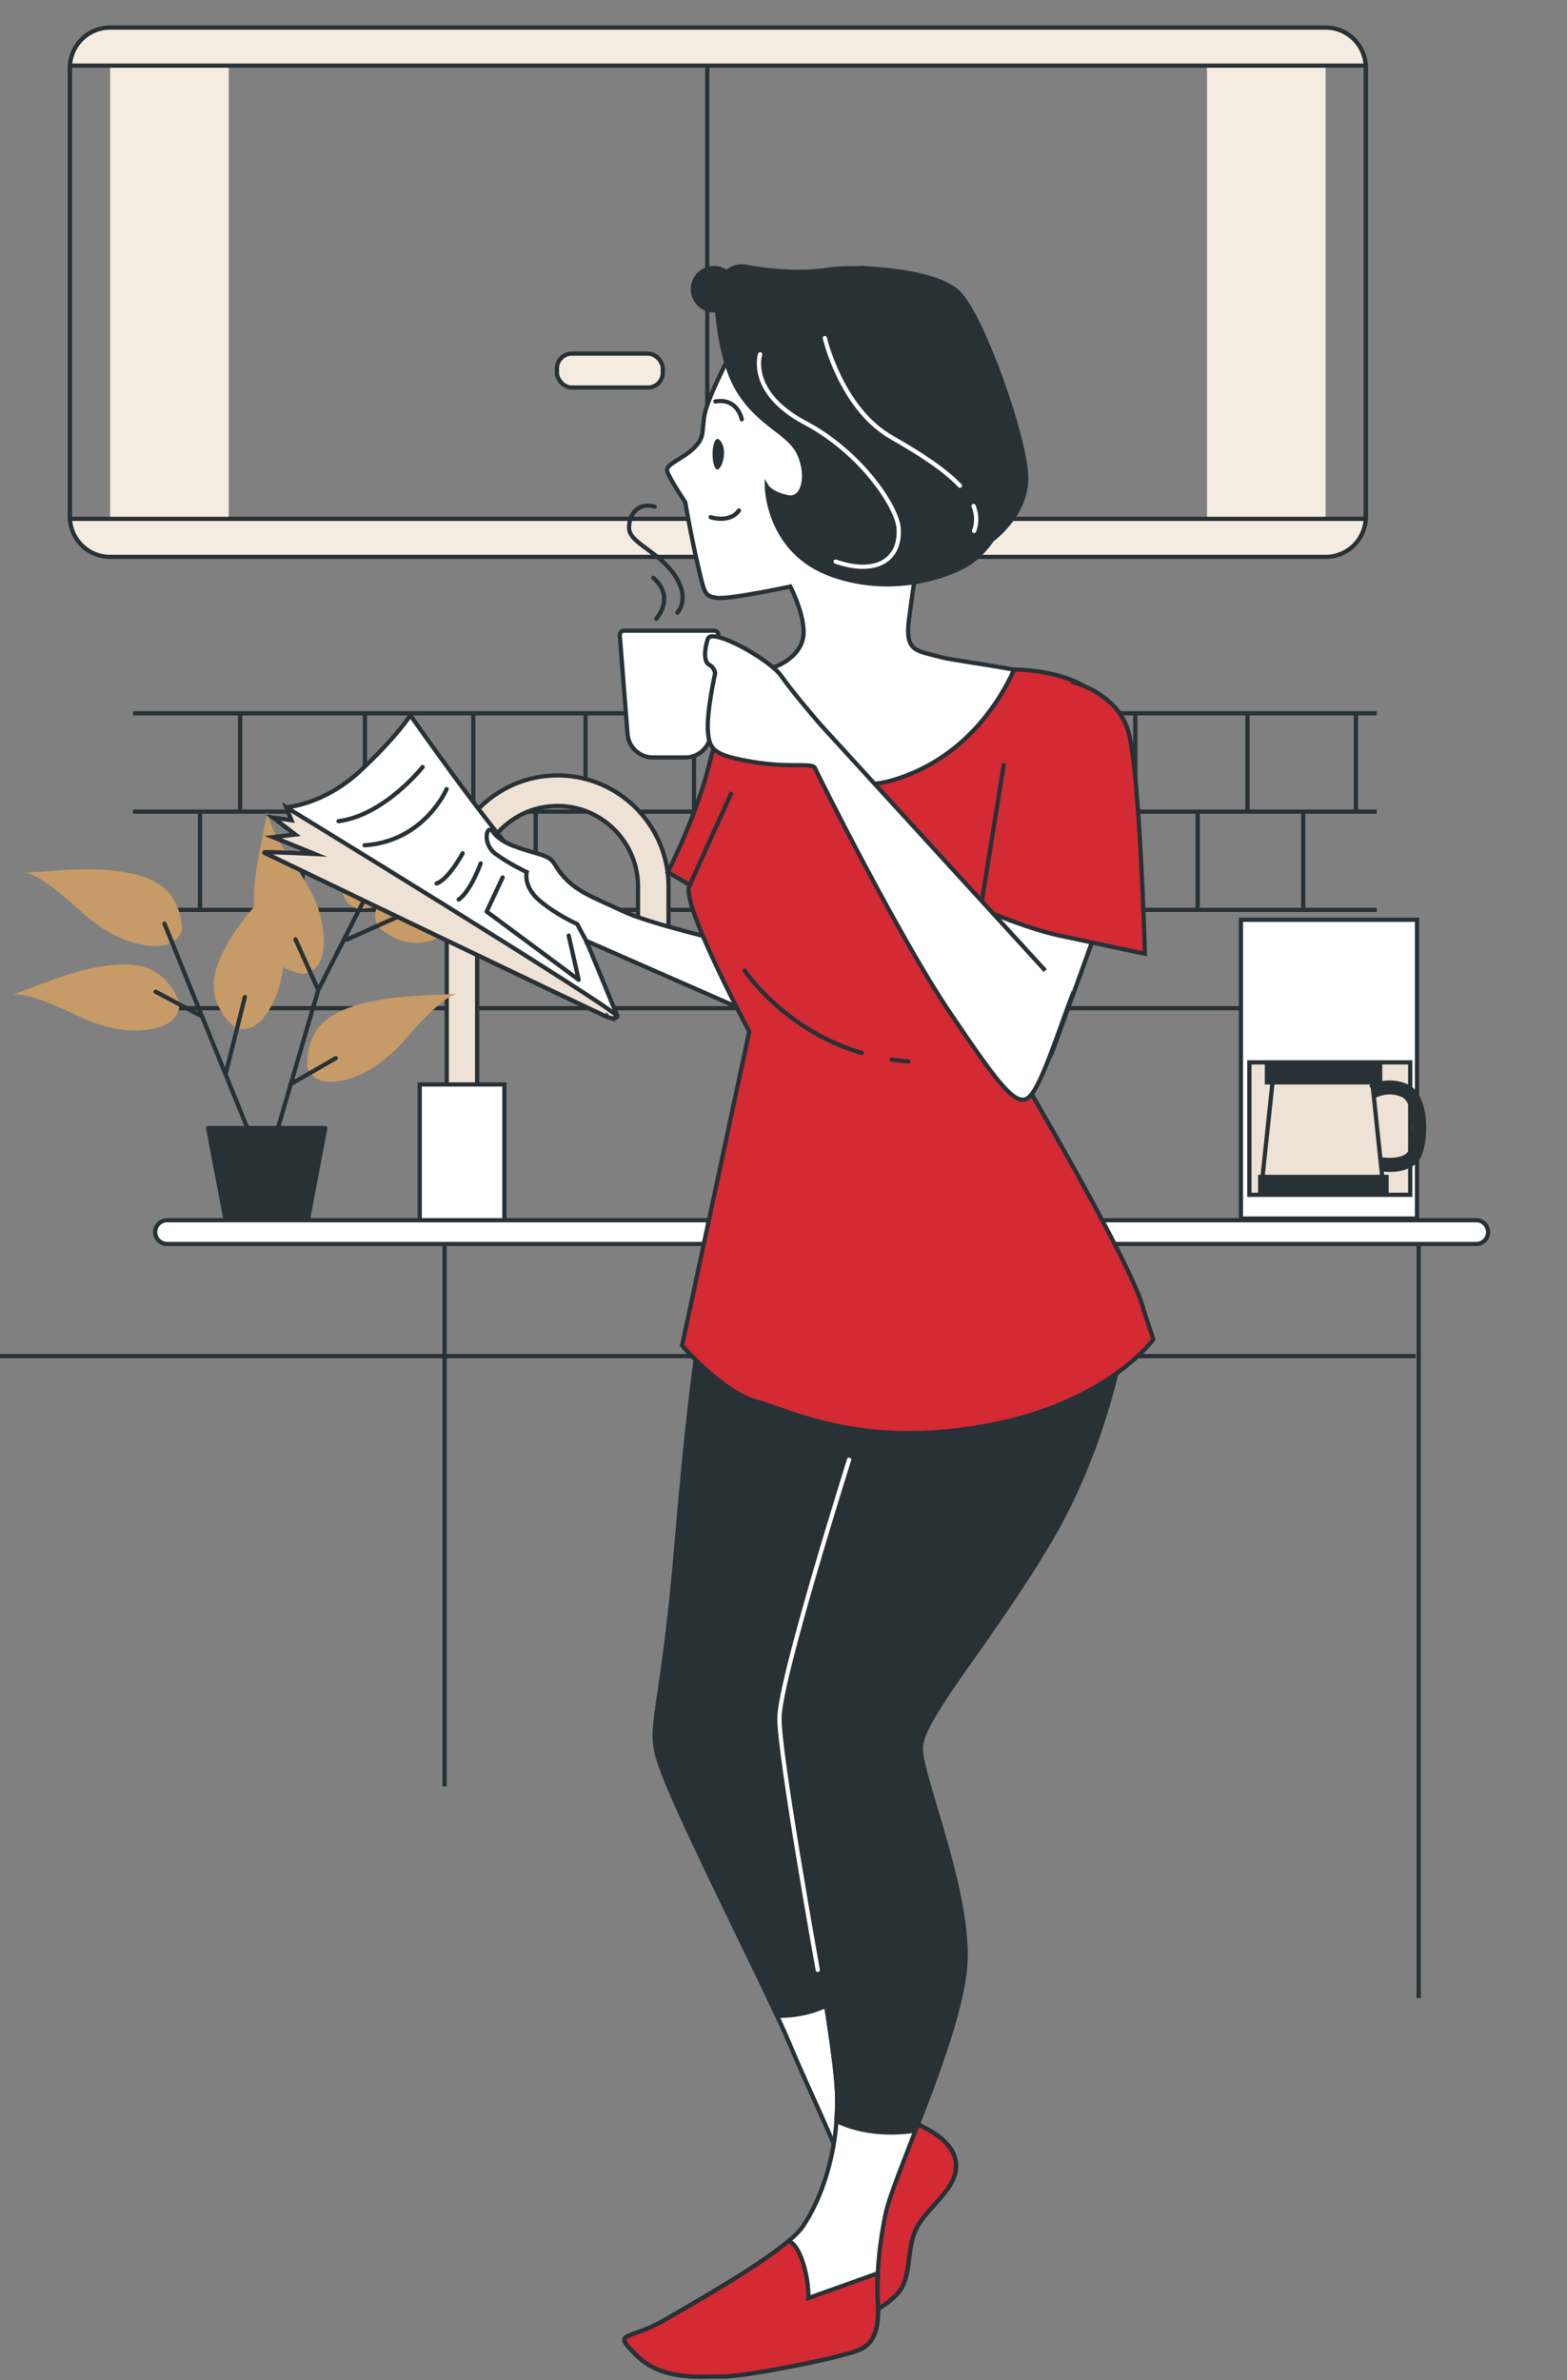 <svg width="370" height="562" fill="none" xmlns="http://www.w3.org/2000/svg"><rect width="100%" height="100%" fill="#808080" stroke="none"/><g clip-path="url(#a)"><path d="M31.425 168.421H325.07M31.425 191.638H325.07M31.425 214.838H325.07M31.425 238.055H325.07M56.688 191.638v-23.382M86.165 191.638v-23.382M71.418 214.904v-23.431M47.225 214.904v-23.431M111.757 191.638v-23.382M138.255 191.638v-23.382M126.487 214.904v-23.431M99.315 214.904v-23.431M163.863 191.638v-23.382M190.361 191.638v-23.382M178.593 214.904v-23.431M151.421 214.904v-23.431M215.953 191.638v-23.382M242.467 191.638v-23.382M230.699 214.904v-23.431M203.527 214.904v-23.431M268.059 191.638v-23.382M294.557 191.638v-23.382M282.789 214.904v-23.431M255.617 214.904v-23.431M320.165 191.638v-23.382M307.723 214.904v-23.431" stroke="#283135" stroke-miterlimit="10"/><path d="M17 16a9 9 0 0 1 9-9h287a9 9 0 0 1 9 9H17ZM322 123a9 9 0 0 1-9 9H26a9 9 0 0 1-9-9h305Z" fill="#F4EBE1"/><path d="M313 6.5H26a9.5 9.5 0 0 0-9.5 9.5v106a9.5 9.5 0 0 0 9.5 9.5h287a9.5 9.5 0 0 0 9.5-9.5V16a9.5 9.5 0 0 0-9.5-9.5Z" stroke="#283135" stroke-miterlimit="10"/><path d="M322.5 122.5v-107h-306v107h306Z" stroke="#283135" stroke-miterlimit="10"/><path fill="#F4EBE1" d="M26 16h28v106H26zM285 16h28v106h-28z"/><rect x="131.5" y="83.5" width="25" height="8" rx="3.5" fill="#F4EBE1" stroke="#283135"/><rect x="177.5" y="83.509" width="25" height="8" rx="3.5" fill="#F4EBE1" stroke="#283135"/><path d="M167 16v106" stroke="#283135" stroke-miterlimit="10"/><path d="M174.067 68.277a5.486 5.486 0 0 1-5.48 5.495 5.486 5.486 0 0 1-5.481-5.495 5.486 5.486 0 0 1 5.481-5.495 5.486 5.486 0 0 1 5.48 5.495ZM203.692 73.772c3.027 0 5.48-2.46 5.48-5.495s-2.453-5.495-5.48-5.495c-3.027 0-5.481 2.46-5.481 5.495s2.454 5.495 5.481 5.495Z" fill="#283135"/><path d="M334.583 217.165H293.01v70.557h41.573v-70.557Z" fill="#fff" stroke="#283135" stroke-miterlimit="10"/><path d="M332.986 250.843h-37.985v31.269h37.985v-31.269Z" fill="#EDE2D5" stroke="#283135" stroke-miterlimit="10"/><path d="M326.782 281.7H297.7l2.913-27.507h23.272l2.897 27.507Z" fill="#EDE2D5" stroke="#283135" stroke-miterlimit="10"/><path d="M327.391 277.888h-29.839v3.91h29.839v-3.91Z" fill="#283135" stroke="#283135" stroke-miterlimit="10"/><path d="M328.148 276.7c-.823 0-1.597-.066-2.255-.182l.543-3.25c1.366.214 5.431.363 6.254-1.783 1.382-3.58 1.037-11.253-1.712-12.474-3.192-1.419-5.99.132-6.023.148l-1.663-2.854c.182-.099 4.263-2.426 9.019-.314 5.135 2.294 5.152 12.244 3.44 16.682-1.218 3.169-4.723 4.043-7.603 4.043v-.016Z" fill="#283135"/><path d="M325.893 251.024h-26.745v4.538h26.745v-4.538Z" fill="#283135" stroke="#283135" stroke-miterlimit="10"/><path d="M334.978 293.933v177.844M104.978 293.933v127.844" stroke="#283135" stroke-miterlimit="10"/><path d="M109.091 274.092a3.607 3.607 0 0 1-3.604-3.613v-61.136c0-14.471 11.751-26.253 26.184-26.253 14.434 0 26.185 11.782 26.185 26.253v15.428a3.608 3.608 0 0 1-3.604 3.614 3.608 3.608 0 0 1-3.605-3.614v-15.428c0-10.495-8.525-19.042-18.992-19.042s-18.993 8.547-18.993 19.042v61.136a3.608 3.608 0 0 1-3.604 3.613h.033Z" fill="#EDE2D5" stroke="#283135" stroke-miterlimit="10"/><path d="M119.097 256.057H99.101v32.474h19.996v-32.474Z" fill="#fff" stroke="#283135" stroke-miterlimit="10"/><path d="M42.362 236.85s-1.837-5.974-7.206-8.114c-3.735-1.494-8.014-1.11-11.87-.424C16.1 229.564 9.823 232.43 3 234.872c0 0 2.907-1.069 14.857 4.744 4.4 2.139 9.426 3.815 14.452 3.694 4.037-.081 10.234-1.232 10.033-6.46h.02ZM43.008 219.309s-.04-6.257-4.542-9.85c-3.129-2.503-7.348-3.371-11.243-3.835-7.247-.888-14.09.04-21.316.424 0 0 3.088-.182 12.858 8.841 3.593 3.33 7.933 6.358 12.777 7.711 3.896 1.09 10.154 1.776 11.466-3.27v-.021ZM55.341 242.502s-4.865-3.915-4.885-9.688c0-4.017 1.938-7.852 3.977-11.203 3.815-6.217 8.78-11.001 13.564-16.431 0 0-2.079 2.301-1.07 15.563.364 4.885.061 10.173-1.897 14.796-1.575 3.714-4.925 9.063-9.689 6.963ZM72.6 252.11s-.687-6.217 3.37-10.314c2.826-2.846 6.924-4.199 10.719-5.107 7.105-1.716 13.989-1.574 21.215-2.059 0 0-3.088.182-11.748 10.254-3.19 3.714-7.146 7.247-11.809 9.144-3.734 1.514-9.89 2.927-11.768-1.918h.02Z" fill="#C79B67"/><path d="M71.47 229.967s-6.198-.848-9.165-5.793c-2.08-3.431-2.382-7.731-2.341-11.647.08-7.307 1.877-13.948 3.209-21.073 0 0-.585 3.048 7.085 13.887 2.826 3.997 5.269 8.7 5.975 13.686.565 3.997.424 10.294-4.744 10.94h-.02ZM89.293 218.845s4.461 4.381 10.194 3.735c3.976-.465 7.569-2.826 10.658-5.269 5.732-4.521 9.911-10.011 14.735-15.401 0 0-2.059 2.321-15.321 2.866-4.885.202-10.113 1.131-14.473 3.614-3.512 1.998-8.417 5.954-5.773 10.435l-.02.02Z" fill="#C79B67"/><path d="M84.146 214.506s6.217.625 10.274-3.492c2.826-2.847 4.118-6.964 5.006-10.779 1.635-7.105 1.433-14.009 1.837-21.235 0 0-.141 3.088-10.133 11.849-3.674 3.229-7.166 7.206-9.023 11.889-1.494 3.754-2.826 9.911 2.039 11.747v.021Z" fill="#C79B67"/><path d="m61.942 275.021-10.739-26.403-12.374-30.54M64.424 270.479l10.719-36.717 11.566-22.708M68.542 256.046l10.739-6.196M75.143 233.762l-5.37-11.97M81.865 221.853l13.1-5.854M53.282 253.564l4.542-18.167M47.247 239.757l-10.477-5.591" stroke="#283135" stroke-linecap="round" stroke-linejoin="round"/><path d="M72.66 288.222H53.302l-4.158-21.861h27.654l-4.138 21.861ZM181.737 253.103h43.35c4.592 0 8.312 3.729 8.312 8.333v27.161h-59.974v-27.161c0-4.604 3.72-8.333 8.312-8.333Z" fill="#283135" stroke="#283135" stroke-linecap="round" stroke-linejoin="round"/><path d="M348.565 288.118H39.448a2.805 2.805 0 1 0 0 5.61h309.117a2.805 2.805 0 1 0 0-5.61Z" fill="#fff" stroke="#283135" stroke-miterlimit="10"/><path d="M334.254 320.196H-3.078" stroke="#283135" stroke-miterlimit="10"/><path d="M166.195 309.883s-2.6 9.125-6.501 55.509c-3.9 46.384-8.064 41.169-2.073 55.773 5.974 14.587 24.687 51.334 28.85 61.499 4.164 10.164 13.776 29.701 14.303 34.404.526 4.686-2.601 14.587-5.711 20.065-3.127 5.478-7.012 7.293-6.501 8.861.526 1.568 3.127 2.871 8.574 2.343 5.464-.528 10.138-2.343 14.302-6.254 4.164-3.911 2.337-10.692 4.938-15.89 2.6-5.214 9.875-9.389 9.364-15.379-.526-5.99-8.574-9.125-12.475-10.693-3.9-1.567-8.838-15.642-10.138-20.065-1.3-4.422-3.374-23.975-5.464-41.697-2.074-17.722-6.501-26.583-6.501-26.583l19.486-78.957 2.601-8.597s-36.652-1.303-47.054-14.339Z" fill="#fff" stroke="#283135" stroke-miterlimit="10"/><path d="M188.545 545.994c-.526-1.568 3.374-3.383 6.501-8.861.23-.396.444-.858.658-1.287 1.185.445 2.469.495 3.753-.281 3.9-2.343 9.101-15.114 11.438-20.065 1.646-3.465 1.876-11.286 1.86-15.659.165.099.313.215.477.281 3.901 1.567 11.949 4.686 12.475 10.692.527 5.99-6.764 10.165-9.364 15.379-2.601 5.214-.774 11.98-4.938 15.89-4.163 3.911-8.838 5.726-14.302 6.254-5.464.528-8.064-.775-8.574-2.343h.016Z" fill="#D32A34" stroke="#283135" stroke-miterlimit="10"/><path d="M159.694 365.392c3.901-46.384 6.501-55.509 6.501-55.509 10.402 13.036 47.054 14.339 47.054 14.339l-2.601 8.597-19.502 78.957s4.41 8.861 6.5 26.583c1.284 10.907 2.551 22.49 3.654 30.823-3.621 3.564-9.282 6.848-17.807 6.799-6.814-14.62-20.836-42.556-25.873-54.833-5.974-14.587-1.826-9.389 2.074-55.773v.017Z" fill="#283135" stroke="#283135" stroke-miterlimit="10"/><path d="M265.487 314.85s-3.638 25.543-17.94 49.519c-14.302 23.976-30.151 41.433-30.151 48.479 0 7.046 12.212 35.18 10.402 52.374-1.827 17.194-16.903 48.727-18.713 57.588-1.827 8.861-2.074 15.891-1.827 20.593.263 4.687 0 9.637-4.411 11.468-4.411 1.832-26.514 6.254-31.978 6.254-5.464 0-14.549 1.04-20.539-4.95-5.975-5.99-2.337-3.135 7.011-8.597 9.364-5.478 28.324-16.154 32.225-21.897 3.9-5.742 8.574-16.946 8.064-31.533-.51-14.587-11.438-68.28-11.438-79.749 0-11.468 8.838-38.051 11.438-53.165 2.6-15.115 5.974-33.613 5.974-33.613s47.301 2.607 61.866-12.771h.017Z" fill="#fff" stroke="#283135" stroke-miterlimit="10"/><path d="M207.258 543.387c.263 4.686 0 9.636-4.411 11.468-4.411 1.831-26.514 6.254-31.978 6.254-5.464 0-14.549 1.039-20.539-4.951-5.975-5.989-2.337-3.135 7.011-8.597 7.735-4.521 21.988-12.59 28.933-18.497.889.528 1.777 1.469 2.518 3.119 2.337 5.214 2.074 10.428 2.074 10.428l16.376-5.841c-.116 2.541-.116 4.769 0 6.617h.016Z" fill="#D32A34" stroke="#283135" stroke-miterlimit="10"/><path d="M197.646 494.132c-.526-14.587-11.438-68.281-11.438-79.749 0-11.468 8.838-38.051 11.438-53.166 2.601-15.115 5.975-33.612 5.975-33.612s47.3 2.607 61.866-12.772c0 0-3.638 25.543-17.94 49.519-14.302 23.976-30.151 41.434-30.151 48.48 0 7.046 12.212 35.18 10.402 52.374-1.07 10.181-6.781 25.345-11.653 37.886-5.579.808-12.376.693-18.663-2.311.148-2.145.247-4.339.164-6.649Z" fill="#283135" stroke="#283135" stroke-miterlimit="10"/><path d="M193.088 465.123s-9.052-50.328-9.052-59.403c0-9.076 16.458-61.053 16.458-61.053" stroke="#fff" stroke-linecap="round" stroke-linejoin="round"/><path d="m138.447 222.148 7.324 17.755s-.313.924-2.14.313c-1.827-.61-80.595-38.562-81.204-38.876-.609-.313 11.9.314 11.9.314l-9.777-3.977 5.184-.611-5.184-3.976 4.28.61-1.219-3.069s8.855-.61 17.396-8.564c8.542-7.953 11.9-13.168 11.9-13.168s22.597 32.441 30.842 39.487c8.246 7.046 9.463 9.488 10.681 13.778l.017-.016Z" fill="#fff" stroke="#283135" stroke-miterlimit="10"/><path d="M99.787 181.11s-8.97 11.369-19.849 12.788M105.448 186.324s-5.2 12.31-19.37 13.267M109.234 201.489s-3.308 6.155-6.139 7.112M113.496 203.865s-2.37 6.633-5.2 8.531M118.681 207.181l-3.769 8.053 21.724 16.105-2.353-10.429" stroke="#283135" stroke-linecap="round" stroke-linejoin="round"/><path d="M143.631 240.2c-1.827-.611-80.595-38.563-81.204-38.876-.609-.314 11.9.313 11.9.313l-9.777-3.977 5.184-.61-5.184-3.977 4.28.611-1.219-3.069s74.49 45.608 78.16 49.288c0 0-.313.924-2.14.313v-.016Z" fill="#EDE2D5" stroke="#283135" stroke-miterlimit="10"/><path d="M172.021 222.445s-18.63-4.291-25.032-7.343c-6.419-3.053-10.385-4.29-13.743-7.954-3.357-3.679-1.53-4.29-7.027-5.808-5.497-1.534-8.246-2.756-9.777-4.901-1.53-2.145-2.748 2.756.609 5.198 3.358 2.442 7.324 4.29 7.324 4.29s-.921 3.367 3.045 6.733c3.966 3.366 8.854 5.511 8.854 5.511l2.14 3.977 43.959 19.289-10.385-18.976.033-.016Z" fill="#fff" stroke="#283135" stroke-miterlimit="10"/><path d="M239.466 158.108s23.338-.413 24.079 15.742c.724 16.154-23.42 78.544-23.42 78.544s27.814 46.978 30.019 57.258l2.189 6.6s-10.977 15.412-40.273 20.544c-29.279 5.132-45.391-3.663-53.439-5.874-8.048-2.195-17.577-13.218-17.577-13.218l15.865-74.138s-16.622-31.005-14.038-34.586l-5.185-3.052s7.028-13.729 9.957-26.204c2.93-12.475 13.183-22.012 17.578-22.755 4.394-.726 20.49 3.664 34.413 4.406 13.907.726 19.849-3.251 19.849-3.251l-.017-.016Z" fill="#D32A34" stroke="#283135" stroke-miterlimit="10"/><path d="m162.871 208.98 9.891-21.929" stroke="#283135" stroke-miterlimit="10"/><path d="M210.55 250.199c1.267.182 2.584.33 3.933.412M175.807 229.161s9.315 14.059 27.666 19.471" stroke="#283135" stroke-linecap="round" stroke-linejoin="round"/><path d="M181.6 157.926c2.337-.66 6.517-2.574 7.817-6.485 1.531-4.587-2.814-12.953-2.814-12.953s-14.253 3.069-17.281 2.673c-3.028-.396-2.946-1.006-4.542-7.689-1.58-6.699-2.979-14.9-2.979-14.9s-3.868-5.759-4.279-7.36c-.412-1.6 3.769-2.904 6.237-5.346 2.469-2.459 1.942-3.135 2.502-7.392.56-4.241 6.271-14.917 6.271-14.917s23.321-6.502 38.791 9.422c15.471 15.923 5.283 39.585 5.283 39.585s-.938 5.743-1.975 13.647c-1.037 7.887 1.942 7.392 7.439 8.927 2.452.676 9.661 1.551 17.38 2.986-3.325 7.36-11.603 21.039-28.67 26.088-17.478 5.165-26.563-12.738-29.197-26.269l.017-.017Z" fill="#fff" stroke="#283135" stroke-miterlimit="10"/><path d="M169.108 69.795s.247 14.537 5.349 22.623c5.102 8.085 11.685 9.57 14.121 14.521 2.436 4.95 1.3 11.286-2.6 10.461-3.901-.825-4.905-2.491-4.905-2.491s.132 15.461 15.438 20.857c15.306 5.395 29.015-.512 32.389-2.838 3.391-2.327 5.333-5.479 5.333-5.479s8.13-5.726 8.081-14.686c-.066-8.96-10.369-38.414-16.129-43.793-5.761-5.396-24.424-6.303-30.711-5.28-6.287 1.023-14.203.297-19.305-.693s-7.456 5.198-7.044 6.798h-.017Z" fill="#283135" stroke="#283135" stroke-miterlimit="10"/><path d="M179.477 83.656s-2.979 8.943 10.615 16.17c13.578 7.228 21.643 20 22.07 24.686.675 7.508-5.101 11.485-14.861 8.085M229.871 119.463c.757 1.914.873 3.894.132 5.907M194.766 79.828s3.819 16.6 15.701 23.414c6.419 3.68 12.459 7.475 16.195 11.452" stroke="#fff" stroke-linecap="round" stroke-linejoin="round"/><path d="M167.808 122.119s4.427 1.502 6.682-1.584" stroke="#283135" stroke-linecap="round" stroke-linejoin="round"/><path d="M168.252 107.252c0 1.997.511 3.614 1.136 3.614.625 0 1.58-1.898 1.58-3.894 0-1.997-.955-3.334-1.58-3.334-.625 0-1.136 1.618-1.136 3.614Z" fill="#283135"/><path d="M175.148 99.002s-.938-5.1-6.221-4.208" stroke="#283135" stroke-linecap="round" stroke-linejoin="round"/><path d="M258.722 220.002s-6.715 18.679-10.072 27.854c-3.357 9.174-11.603 1.832-15.569-4.901-3.967-6.732 2.139-31.83 2.139-31.83l23.502 8.877Z" fill="#fff" stroke="#283135" stroke-miterlimit="10"/><path d="M252.929 160.946s10.698 2.425 13.446 11.6c2.749 9.174 3.967 52.654 3.967 52.654s-11.603-2.442-20.145-4.29c-8.542-1.848-18.63-6.435-18.63-6.435l5.497-34.289" fill="#D32A34"/><path d="M252.929 160.946s10.698 2.425 13.446 11.6c2.749 9.174 3.967 52.654 3.967 52.654s-11.603-2.442-20.145-4.29c-8.542-1.848-18.63-6.435-18.63-6.435l5.497-34.289" stroke="#283135" stroke-miterlimit="10"/><path d="M154.148 178.849h7.686c3.127 0 5.727-2.409 5.974-5.544l1.827-23.266a1.035 1.035 0 0 0-1.037-1.122h-21.214c-.609 0-1.087.511-1.037 1.122l1.827 23.266c.246 3.119 2.847 5.544 5.974 5.544Z" fill="#fff" stroke="#283135" stroke-miterlimit="10"/><path d="M159.941 144.66s3.209-3.218-.708-8.944c-3.917-5.726-10.697-7.508-10.697-11.089 0-3.58 2.501-6.072 6.056-4.999" stroke="#283135" stroke-linecap="round" stroke-linejoin="round"/><path d="M154.954 146.079s4.641-5-.707-9.653" stroke="#283135" stroke-linecap="round" stroke-linejoin="round"/><path d="M253.538 234.078c-2.748 6.732-7.324 21.731-10.385 24.801-3.061 3.069-7.324-2.756-18.927-19.9-11.603-17.145-31.138-56.021-31.747-57.539-.609-1.518-5.497 0-14.648-1.535-9.151-1.534-10.385-2.755-10.681-7.342-.313-4.588 1.711-13.597 1.711-13.597s-.181-1.403-1.415-2.013c-1.234-.611-1.218-3.367-.313-6.122.922-2.756 14.648 4.868 17.396 8.844 2.749 3.977 9.151 11.353 9.151 11.353l53.127 58.149" fill="#fff"/><path d="M253.538 234.078c-2.748 6.732-7.324 21.731-10.385 24.801-3.061 3.069-7.324-2.756-18.927-19.9-11.603-17.145-31.138-56.021-31.747-57.539-.609-1.518-5.497 0-14.648-1.535-9.151-1.534-10.385-2.755-10.681-7.342-.313-4.588 1.711-13.597 1.711-13.597s-.181-1.403-1.415-2.013c-1.234-.611-1.218-3.367-.313-6.122.922-2.756 14.648 4.868 17.396 8.844 2.749 3.977 9.151 11.353 9.151 11.353l53.127 58.149" stroke="#283135" stroke-miterlimit="10"/></g><defs><clipPath id="a"><path fill="#fff" d="M0 0h370v562H0z"/></clipPath></defs></svg>